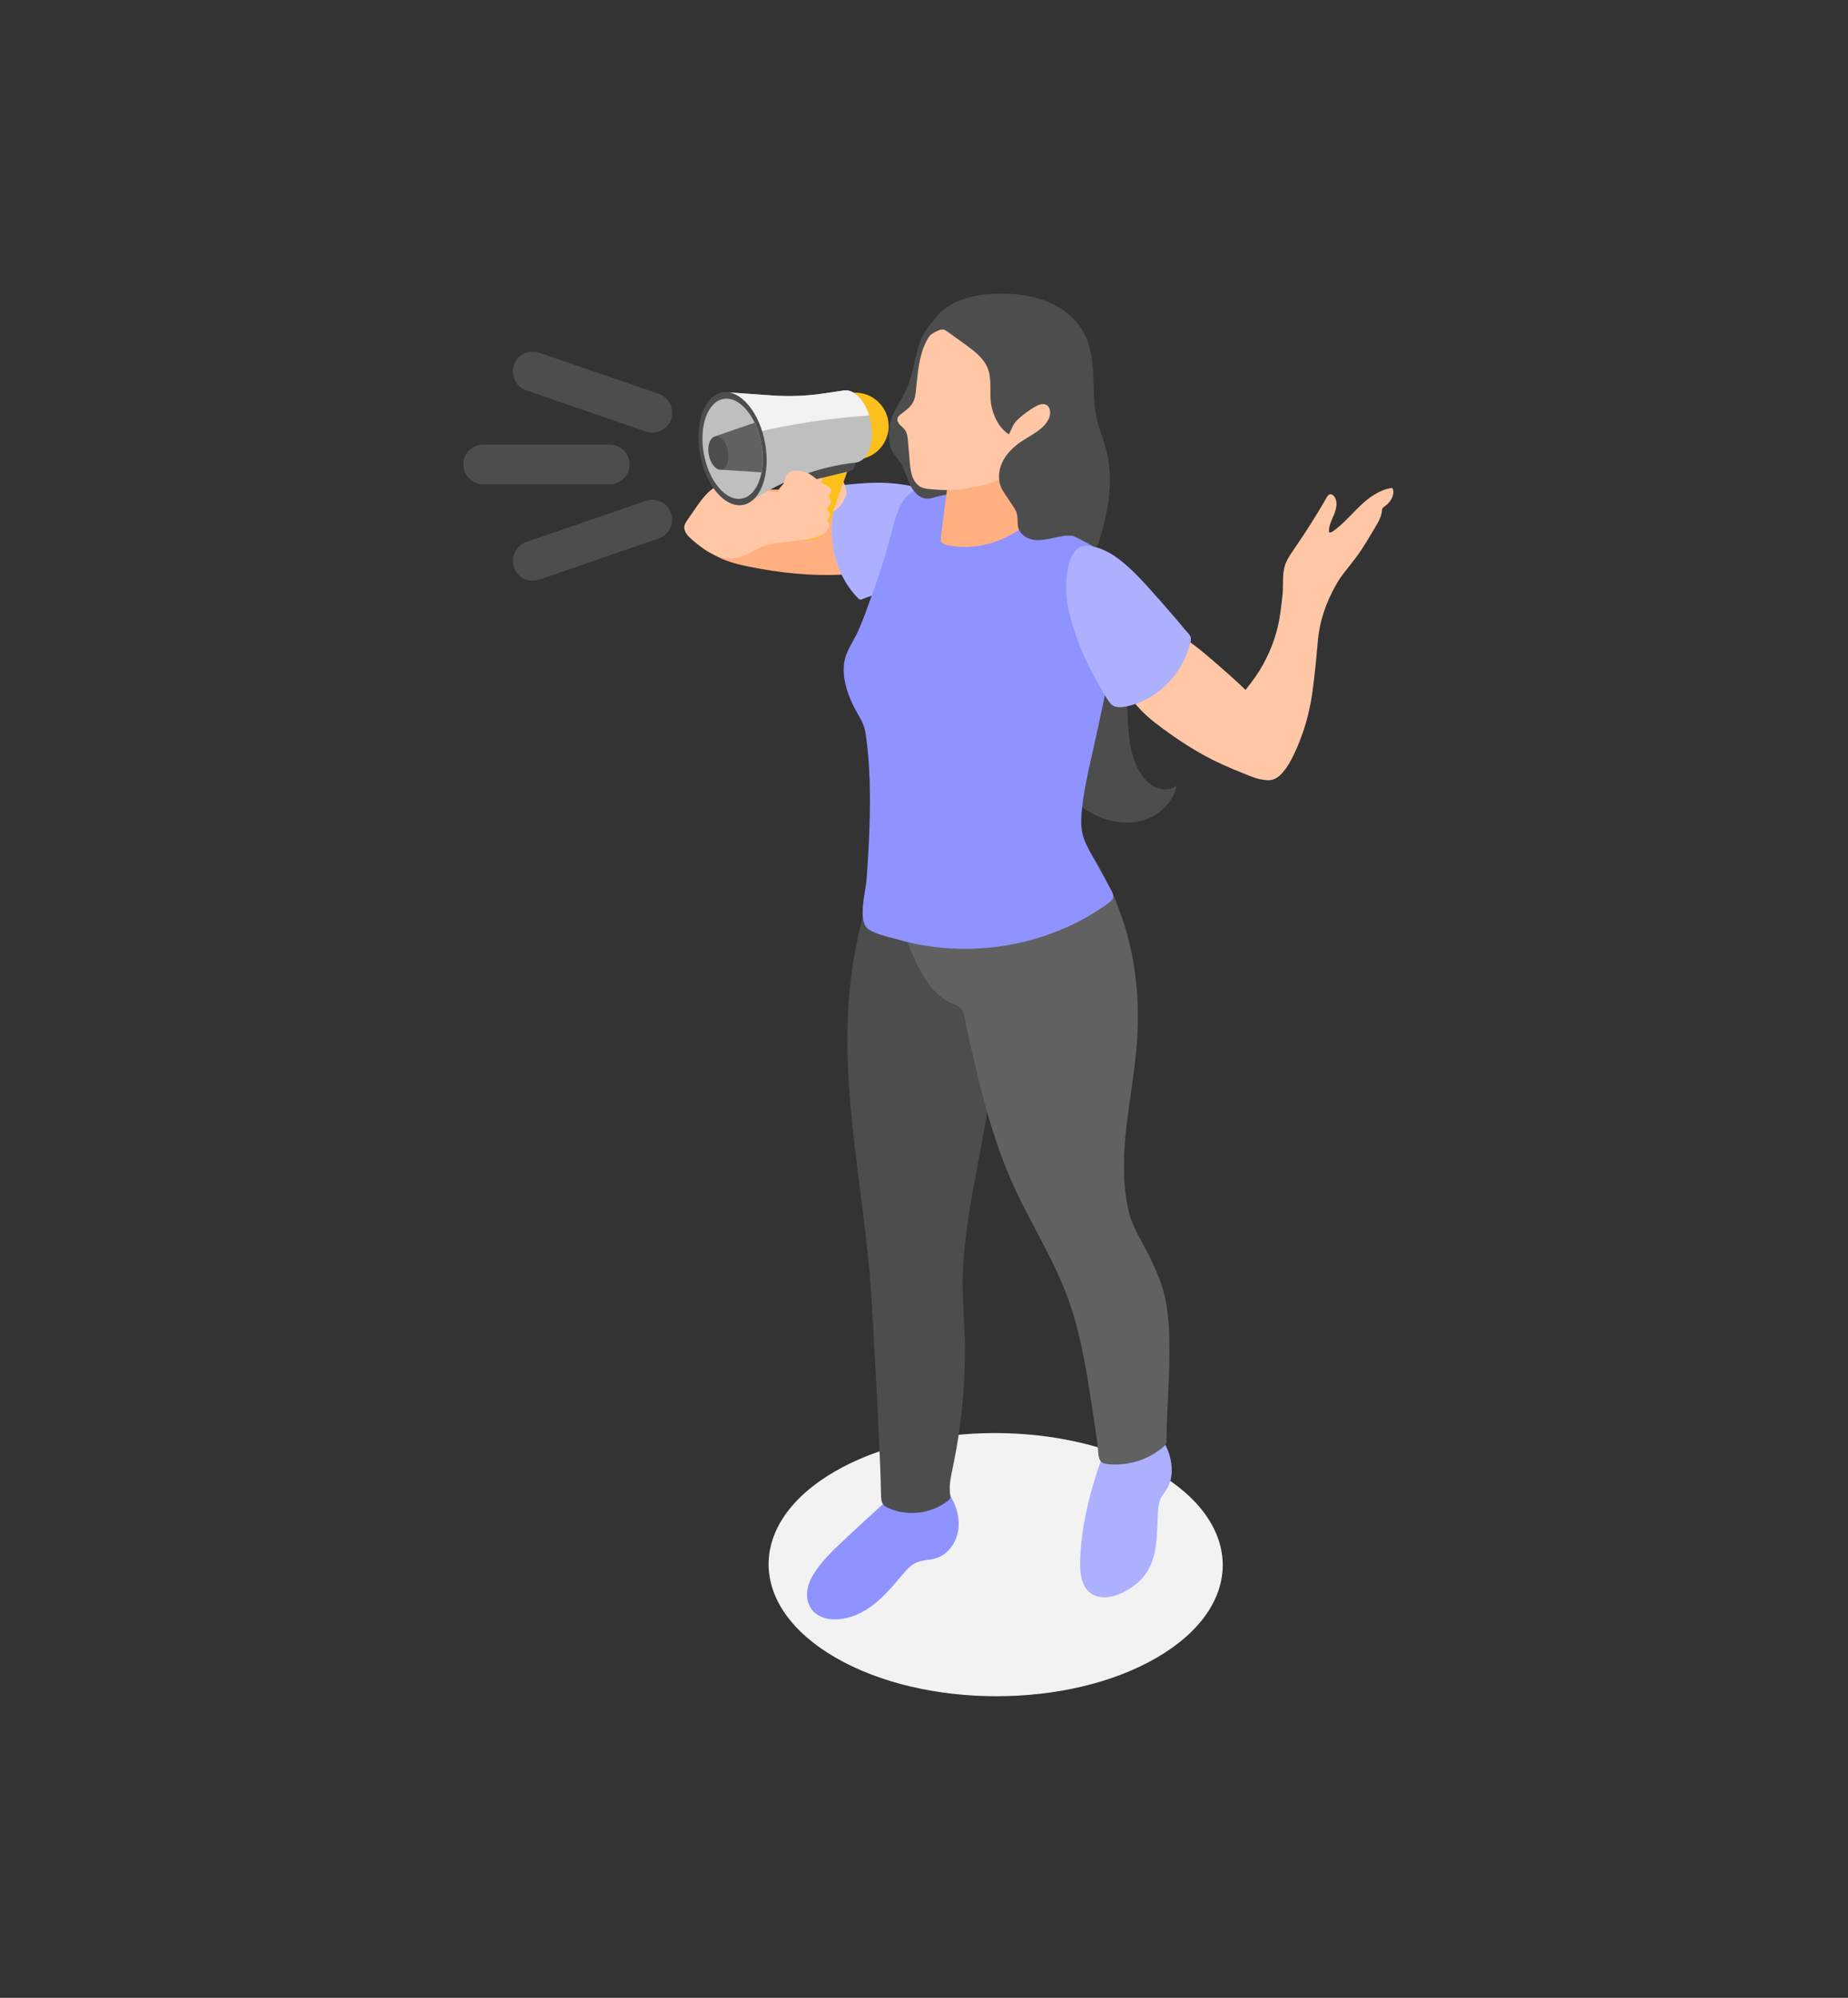 <?xml version="1.0" encoding="UTF-8"?>
<svg id="Layer" xmlns="http://www.w3.org/2000/svg" viewBox="0 0 157.04 169.78">
  <rect x="0" y="0" width="157.04" height="169.78" fill="#333333" stroke="none"/>
  <defs>
    <style>
      .cls-1 {
        fill: #ffaf80;
      }

      .cls-1, .cls-2, .cls-3, .cls-4, .cls-5, .cls-6, .cls-7, .cls-8, .cls-9, .cls-10 {
        stroke-width: 0px;
      }

      .cls-2 {
        fill: #f2f2f2;
      }

      .cls-3 {
        fill: #fcdf3b;
      }

      .cls-4 {
        fill: #adb0ff;
      }

      .cls-5 {
        fill: #616161;
      }

      .cls-11 {
        isolation: isolate;
      }

      .cls-6 {
        fill: #ffc7a6;
      }

      .cls-7 {
        fill: #8f93ff;
      }

      .cls-8 {
        fill: #bfbfbf;
      }

      .cls-9 {
        fill: #fcc01c;
      }

      .cls-10 {
        fill: #4d4d4d;
      }
    </style>
  </defs>
  <g>
    <path class="cls-2" d="M98.21,125.06c7.56,4.37,7.6,11.44.09,15.81s-19.73,4.37-27.29,0c-7.56-4.37-7.6-11.44-.09-15.81,7.51-4.37,19.73-4.37,27.29,0Z"/>
    <path class="cls-1" d="M60.73,47.18c.89.52,1.92.77,2.93.98,2.6.52,5.26.81,7.91.67.62-.03,1.24-.09,1.85-.24.28-.07.57-.17.75-.39.09-.12.15-.26.2-.4.52-1.35,1.04-2.8.71-4.21-.07-.32-.19-.63-.39-.88-.28-.36-.71-.58-1.14-.74-1.13-.4-2.37-.37-3.57-.35-1.59.02-3.18.01-4.76-.03-.96-.03-1.93-.07-2.89.08-.95.14-1.9.49-2.61,1.14-.66.6-1.11,1.52-1,2.43.05.42.48.72.79,1,.38.35.78.68,1.23.94Z"/>
    <path class="cls-7" d="M71.97,130.65c-.95.87-1.9,1.75-2.63,2.81-.33.48-.62,1.02-.72,1.59-.23,1.32.51,2.35,1.84,2.53,1.24.17,2.5-.3,3.52-1.03,1.02-.73,1.84-1.7,2.65-2.66.38-.45.77-.91,1.31-1.13.5-.2,1.06-.18,1.57-.33,1.13-.33,1.88-1.5,1.95-2.67.08-1.17-.41-2.32-1.1-3.28-.42-.59-1.17-.75-1.88-.82-.65-.06-1.57-.06-2.04.5-.33.39-.53.82-.91,1.19-.55.53-1.13,1.04-1.69,1.56-.63.58-1.26,1.16-1.89,1.74Z"/>
    <path class="cls-10" d="M82.31,77.52c-.97-.4-1.77-1.12-2.62-1.75-.84-.63-1.81-1.2-2.86-1.21-.46,0-.79.25-1.18-.03-.14-.1-.56-.67-.43-.85-1.54,2.24-2.16,4.94-2.63,7.58-1.72,9.67.84,19.21,1.45,28.84,0,.06,0,.13.01.19.11,1.71.76,12.87.82,16.75,0,.3.02.62.21.84.1.12.24.19.38.26,1.63.75,3.68.51,5.09-.6.07-.06.15-.12.19-.21.04-.11.02-.23,0-.34-.11-.76.07-1.53.23-2.29.71-3.39,1.06-6.85,1.03-10.31-.02-2.09-.27-4.17-.18-6.26.09-2.21.41-4.41.79-6.59.43-2.46.95-4.91,1.34-7.39.37-2.33.33-4.62.52-6.92.27-3.33.54-6.65.81-9.98-.79.7-2.01.68-2.98.28Z"/>
    <path class="cls-4" d="M78.39,41.53c-1.22-.33-2.48-.51-3.74-.51-.95,0-1.89.09-2.83.18-.1,0-.21.02-.3.08-.12.08-.18.22-.23.36-.54,1.55-.75,3.22-.5,4.84.25,1.62.97,3.18,2.12,4.35.06.06.12.12.2.13.07,0,.13-.02.19-.05,1.01-.44,2.11-.6,3.19-.84,1.07-.24,2.17-.59,2.99-1.32.67-.6,1.1-1.42,1.41-2.26.22-.61.38-1.24.46-1.89.06-.47.07-.96-.09-1.4-.21-.58-.59-.73-1.12-.91-.27-.09-.52-.31-.79-.43-.31-.14-.63-.24-.96-.33Z"/>
    <path class="cls-4" d="M98.32,121.79c-.11.25-.32.71-.61.79-.29.09-.6-.1-.88-.13-.51-.06-1.01-.02-1.52.05-.2.02-.31,0-.47-.12-.11-.08-.48-.42-.42-.57-1,2.52-1.88,5.12-2.33,7.79-.18,1.08-.29,2.16-.3,3.26-.01,1.17.24,2.55,1.57,2.83.73.16,1.49-.07,2.16-.41.79-.4,1.5-.98,1.97-1.73.5-.8.71-1.76.79-2.7.06-.65.07-1.3.1-1.95.03-.59.03-1.22.35-1.74.17-.27.37-.51.52-.79.26-.49.34-1.06.32-1.61-.05-1.1-.5-2.17-1.25-2.97Z"/>
    <path class="cls-5" d="M99.37,113.75c-.05-1.58-.19-3.17-.7-4.67-.26-.77-.61-1.5-.96-2.24-.56-1.17-1.43-2.45-1.74-3.7-1.13-4.44.11-9.11.56-13.57.46-4.58-.01-9.01-1.83-13.27-.59-1.39-1.31-2.73-2.14-4-.76-1.17-1.64-2.29-2.82-3.03-.26-.16-.59-.31-.86-.16-.15.08-.24.23-.33.38-.75,1.34-1.1,2.71-2.04,3.97-.92,1.25-2.14,2.28-3.54,2.95-1.47.7-2.47.58-3.79-.34-1.09-.76-1.88-1.89-2.59-2.99-.09-.14-.25-.29-.38-.2-.08.05-.09.16-.1.25-.19,2.3.15,4.64.96,6.8.7,1.87,1.87,4.55,3.83,5.34.28.11.59.21.78.45.16.19.21.44.27.69.31,1.47.63,2.94.98,4.4.84,3.55,1.85,7.08,3.4,10.39,1.57,3.33,3.58,6.45,4.72,9.99.9,2.8,1.36,5.75,1.79,8.66.14.94.28,1.88.42,2.82.06.4.03,1.05.21,1.41.17.33.64.36,1,.37,1.58.08,3.18-.46,4.38-1.48.09-.08.19-.17.24-.28.04-.1.04-.21.04-.31.02-2.87.32-5.72.23-8.59Z"/>
    <path class="cls-10" d="M93.57,48.96c.04,1.3-.14,2.63.14,3.9.31,1.43,1.18,2.68,1.61,4.07.91,2.89-.03,6.33,1.65,8.85.33.5.77.94,1.33,1.17.56.22,1.24.18,1.69-.2-.27,1.4-1.44,2.54-2.81,2.95-1.37.41-2.88.17-4.16-.46-2.34-1.16-3.97-3.65-4.08-6.25-.1-2.22.81-4.44.45-6.64-.2-1.22-.78-2.33-1.33-3.44-.71-1.43-1.4-2.89-1.86-4.42-.43-1.41-.66-2.95-.24-4.36.42-1.42,1.62-2.68,3.09-2.79.29-.02.6,0,.86.13.97.47,1.99,1.79,2.47,2.76.73,1.46,1.13,3.1,1.18,4.73Z"/>
    <path class="cls-7" d="M76.23,43.62c-.25.69-.41,1.43-.57,2.02-.46,1.68-.98,3.34-1.58,4.97-.36.99-.71,2.01-1.13,2.96-.41.92-1.09,1.79-1.22,2.8-.15,1.21.22,2.4.73,3.49.42.9.95,1.46,1.1,2.48.38,2.57.41,5.21.33,7.81-.04,1.53-.14,3.05-.25,4.57-.08,1.06-.64,2.98-.11,3.95.35.64,1.96.93,2.62,1.13,2.02.6,4.14.87,6.25.83,4.18-.08,8.35-1.39,11.74-3.84.21-.15.43-.34.46-.59.02-.19-.08-.37-.17-.54-.55-1-1.1-1.99-1.65-2.99-.32-.59-.65-1.19-.8-1.85-.14-.63-.11-1.29-.05-1.94.16-1.68.55-3.33.92-4.98,1.07-4.78,2.03-9.58,2.89-14.39.14-.76-.07-.97-.62-1.5-.44-.42-.94-.79-1.45-1.12-1.07-.69-2.24-1.23-3.38-1.79-1.78-.88-3.52-1.84-5.36-2.58-1.84-.74-3.81-1.24-5.8-1.13-.6.03-1.21.13-1.7.46-.57.39-.93,1.04-1.19,1.76Z"/>
    <path class="cls-10" d="M78.44,28.46c-.69,1.38-.73,3.04-1.35,4.47-.53,1.24-1.5,2.35-1.57,3.7-.02.48.03,1.12.23,1.56.2.44.58.81.83,1.23.33.58.49,1.24.79,1.84.25.5.72,1.05,1.31,1.11.29.03.57-.06.85-.14.93-.26,1.93-.38,2.86-.1.31.1.61.24.94.26.17.01.21-.36.25-.49.07-.24.64-2.52.71-2.86.17-.78.31-1.56.38-2.35.09-1.02.09-2.05-.05-3.06-.12-.89-.34-1.76-.55-2.63-.14-.57-.35-1.17-.44-1.75-.08-.57-.07-1.16-.15-1.73-.1-.76-.18-1.42-.01-2.19-.64.11-1.26.29-1.86.52-1.14.44-2.23,1.13-2.89,2.16-.1.15-.18.3-.26.45Z"/>
    <path class="cls-1" d="M80.06,46.15c.26.19.81.25,1.05.28.03,0,.07,0,.1.01,1.36.14,2.75-.1,4-.65,1.25-.55,2.36-1.4,3.26-2.43.19-.22.46-.55.42-.87-.03-.3-.27-.63-.36-.93-.3-1-.55-2.01-.73-3.04-.12-.7-.22-1.4-.19-2.11.02.38-.25.7-.52.97-.71.71-1.53,1.32-2.45,1.73-.92.41-1.94.6-2.94.47-.33-.04-.73-.1-.95.15-.14.16-.16.39-.16.61-.02.97-.73,5.51-.64,5.69.02.04.06.08.11.12Z"/>
    <path class="cls-6" d="M86.28,38.75s.92-.07,1.01-.09c.33-.08.63-.22.94-.36.52-.24.81-.78,1.12-1.25.77-1.15,1.39-2.42,1.61-3.79.2-1.23.07-2.51-.42-3.66-.49-1.15-1.33-2.14-2.4-2.77-.79-.46-1.68-.72-2.59-.86-.81-.12-1.63-.15-2.44-.02-1.51.25-2.9,1.07-3.87,2.25-1.1,1.35-1.22,3.17-1.39,4.84-.04.43-.09.87-.31,1.23-.23.39-.63.65-.99.93-.11.08-.22.18-.27.31-.07.2.03.41.17.57.14.15.32.27.44.44.21.27.24.64.27.98.05.59.1,1.18.15,1.77.04.42.08.86.23,1.25.15.4.43.77.83.92.17.07.34.09.52.11,2.13.26,4.33-.05,6.31-.89.21-.09.43-.19.59-.36.37-.4.29-1.03.47-1.55Z"/>
    <path class="cls-10" d="M80.58,28.23c.48.34.96.69,1.43,1.03.77.56,1.58,1.16,1.93,2.05.36.93.14,1.97.27,2.95.13.96.67,2.13,1.53,2.65.25-.46.31-.84.71-1.22.45-.43.95-.8,1.48-1.11.3-.17.66-.33.97-.18.4.2.41.78.22,1.19-.4.85-1.33,1.29-2.13,1.8-.68.43-1.31.97-1.7,1.67-.4.7-.54,1.57-.23,2.32.18.45.51.82.76,1.23.24.4.55.71.62,1.19.06.38,0,.77.12,1.13.17.5.68.83,1.2.93.52.1,1.06,0,1.58-.11.52-.11,1.04-.25,1.57-.23.44.01.84.14,1.26.25.4.11.6.28.93.55.03.02.06.05.09.05.07,0,.1-.07.12-.13.83-2.52,1.36-5.26.73-7.88-.21-.86-.56-1.68-.78-2.54-.63-2.45.07-5.09-1.09-7.41-.62-1.23-1.74-2.16-3.01-2.71-1.26-.55-2.66-.74-4.03-.75-1.4,0-2.83.18-4.07.81-1.25.63-2.12,1.65-2.34,3.06.24-.3.56-.54.91-.69.43-.2.59-.17.96.11Z"/>
    <path class="cls-6" d="M65.77,41.78c-.74-.08-1.46-.25-2.17-.48-.43-.15-.86-.32-1.32-.35-.71-.04-1.4.28-1.93.75-.54.46-.94,1.05-1.35,1.64-.2.29-.4.58-.6.87-.09.14-.19.28-.23.44-.06.24.02.49.15.69.13.2.32.37.5.53.53.46,1.09.9,1.72,1.21.63.31,1.35.47,2.04.34.81-.15,1.49-.68,2.25-.97,1.07-.41,2.25-.34,3.37-.6.13-.03.26-.07.36-.15.15-.14.18-.36.19-.56.03-.63-.03-1.26-.18-1.87-.1-.41-.24-.81-.52-1.13-.67-.78-1.44-.26-2.28-.35Z"/>
    <g>
      <g class="cls-11">
        <path class="cls-3" d="M71.13,38.63c-.09-.11-.26-.16-.48-.12l-.43.08c-.44.08-.91.48-1.06.89l-1.73,4.83c-.07.21-.05.38.04.49l.82.98c-.09-.11-.11-.28-.04-.49l1.73-4.83c.15-.41.62-.81,1.06-.89l.43-.08c.22-.04.39.01.48.12l-.82-.98Z"/>
        <path class="cls-6" d="M70.78,43.46c.12-.02.23-.09.32-.17.25-.22.47-.49.62-.79.14-.27.24-.59.19-.89-.03-.2-.11-.38-.19-.56-.07-.15-.14-.29-.25-.41-.28-.28-.73-.29-1.12-.36-.27-.04-.53-.12-.8-.18-.42-.09-.84-.14-1.26-.19-.07,0-.15-.02-.21,0-.1.03-.16.13-.21.22-.13.3-.07.65.11.93.18.27.46.46.76.59.23.09.47.15.71.2.21.04.46.04.6.23.23.3.07.65.2.98.09.22.29.44.54.4Z"/>
        <path class="cls-9" d="M71.47,39.49c.44-.08.67.19.52.61l-1.73,4.83c-.15.41-.62.81-1.06.89l-.43.08c-.44.08-.67-.19-.52-.61l1.73-4.83c.15-.41.62-.81,1.06-.89l.43-.08Z"/>
      </g>
      <path class="cls-9" d="M73.19,39s-.04,0-.07.01c-.29-.08-.6-.28-.88-.61-.85-1.01-1.18-2.85-.73-4.1.15-.41.37-.71.62-.89.01,0,.03,0,.04,0,.44-.08.87-.05,1.26.06,0,0,0,0,0,0,1.02.28,1.84,1.13,2.04,2.24.2,1.13-.29,2.22-1.17,2.83-.33.23-.71.4-1.13.47Z"/>
      <path class="cls-10" d="M67.74,40.11l.43.51c.17.2.43.29.69.23l3.38-.82c.16-.04.28-.15.34-.3l.6-1.65-5.43,2.03Z"/>
      <path class="cls-8" d="M73.89,38.19c.47-1.32.12-3.26-.79-4.33-.45-.54-.96-.76-1.42-.68l-1.69.25c-1.45.22-2.92.28-4.38.17l-3.71-.26,1.91,9.27.14-.1c2.62-1.74,5.61-2.84,8.74-3.2.49-.04.93-.42,1.18-1.13Z"/>
      <path class="cls-2" d="M73.86,35.31c-3.32.22-6.63.72-9.87,1.49l-.32.08-1.14-.51-.62-3.02,3.71.26c1.46.1,2.93.05,4.38-.17l1.69-.25c.45-.08.96.14,1.42.68.33.39.59.9.76,1.45Z"/>
      <path class="cls-10" d="M64.82,41.17c-.74,2.06-2.49,2.36-3.91.68-1.42-1.68-1.97-4.71-1.23-6.76.74-2.06,2.49-2.36,3.91-.68,1.42,1.68,1.97,4.71,1.23,6.76Z"/>
      <path class="cls-8" d="M64.53,40.83c-.66,1.82-2.21,2.09-3.46.6-1.26-1.49-1.74-4.17-1.09-5.99.66-1.82,2.21-2.09,3.46-.6,1.26,1.49,1.74,4.17,1.09,5.99Z"/>
      <path class="cls-5" d="M64.71,40.14l-3.55-.23-.42-2.82,3.39-1.17c.61,1.27.84,2.89.58,4.22Z"/>
      <path class="cls-10" d="M61.8,39.39c-.22.61-.73.7-1.15.2-.42-.5-.58-1.39-.36-1.99.22-.61.73-.7,1.15-.2.42.5.58,1.39.36,1.99Z"/>
    </g>
    <path class="cls-6" d="M66.62,41.04c-.08.15-.22.26-.33.4-.17.22-.25.52-.19.79.02.1.06.2.04.3-.01.09-.06.16-.1.24-.11.21-.19.48-.07.69.09.15.26.23.36.37.19.26.09.62.12.94.06.52.53.92,1.03,1.06.51.13,1.04.05,1.55-.09.42-.11.84-.26,1.15-.56.2-.2.35-.51.21-.76-.02-.04-.05-.07-.06-.11-.03-.09.02-.18.07-.26.09-.17.16-.38.05-.54-.07-.1-.2-.19-.17-.31.02-.07.09-.11.14-.15.18-.15.22-.43.1-.63-.03-.05-.07-.09-.08-.14-.06-.18.15-.34.18-.53.03-.15-.07-.3-.19-.39-.12-.09-.27-.14-.4-.21-.53-.26-.93-.76-1.47-.99-.37-.15-.89-.21-1.28-.11-.17.04-.36.17-.46.32-.13.2-.1.46-.21.67Z"/>
    <path class="cls-6" d="M98.22,61.47c1.77,1.35,3.59,2.56,5.62,3.48.75.34,1.52.66,2.29.96.4.16.81.31,1.24.36.43.05.88-.01,1.23-.26.97-.69.8-2.21.43-3.17-.33-.86-.87-1.64-1.46-2.35-1.28-1.56-2.81-2.89-4.33-4.21-1.09-.94-2.19-1.9-3.49-2.52-.67-.32-1.42-.55-2.14-.39-.74.16-1.36.72-1.72,1.39-.46.83-.76,1.98-.54,2.91.1.45.29.87.52,1.26.43.73,1,1.38,1.63,1.94.23.21.47.41.72.6Z"/>
    <path class="cls-6" d="M118.38,41.6s-.03-.09-.07-.12c-.04-.02-.09-.02-.13,0-1.01.18-1.88.82-2.62,1.53-.74.71-1.41,1.51-2.24,2.11-.11.08-.25.16-.38.12-.05-.54.23-1.05.44-1.55.13-.33.23-.7.18-1.05-.04-.25-.23-.71-.57-.63-.1.03-.17.13-.22.22-.87,1.51-1.8,2.99-2.8,4.43-.23.33-.46.66-.63,1.02-.45.95-.25,1.83-.35,2.83-.1.93-.2,1.9-.42,2.81-.17.7-.4,1.38-.69,2.04-.32.74-.71,1.45-1.17,2.11-.5.73-1.07,1.4-1.62,2.09-.28.36-.56.73-.72,1.15-.26.67-.22,1.42-.05,2.12.37,1.5,1.42,2.89,2.89,3.36.25.08.52.14.78.1.39-.06.72-.33.99-.62.41-.46.71-1.01.98-1.57.66-1.39,1.14-2.87,1.42-4.39.12-.62.2-1.25.27-1.88.13-1.05.23-2.1.32-3.16.15-1.86.68-3.42,1.6-5.04.45-.79,1.07-1.46,1.61-2.19.64-.85,1.18-1.78,1.72-2.7.24-.4.48-.83.53-1.29,0-.08.01-.17.05-.24.04-.07.11-.12.18-.17.46-.33.85-.88.72-1.44Z"/>
    <path class="cls-4" d="M90.61,49.53c-.07,1.14.16,2.27.47,3.36.5,1.75,1.22,3.43,2.13,5.01.36.62.72,1.33,1.16,1.89.39.49,1.24.29,1.77.14,1.44-.41,2.72-1.31,3.64-2.49.47-.6.84-1.26,1.1-1.97.12-.34.3-.76.32-1.12.02-.38-.28-.56-.51-.85-.43-.56-3.16-3.71-4.14-4.68-1.11-1.1-2.38-2.2-3.93-2.42-.23-.03-.47-.04-.69.04-1.09.39-1.26,2.13-1.32,3.1Z"/>
  </g>
  <g>
    <path class="cls-10" d="M54.88,36.67l-10.16-3.5c-.88-.3-1.35-1.27-1.05-2.15h0c.3-.88,1.27-1.35,2.15-1.05l10.16,3.5c.88.3,1.35,1.27,1.05,2.15h0c-.3.88-1.27,1.35-2.15,1.05Z"/>
    <path class="cls-10" d="M45.82,49.26l10.16-3.5c.88-.3,1.35-1.27,1.05-2.15h0c-.3-.88-1.27-1.35-2.15-1.05l-10.16,3.5c-.88.3-1.35,1.27-1.05,2.15h0c.3.88,1.27,1.35,2.15,1.05Z"/>
    <path class="cls-10" d="M51.81,41.16h-10.75c-.93,0-1.69-.76-1.69-1.69h0c0-.93.76-1.69,1.69-1.69h10.75c.93,0,1.69.76,1.69,1.69h0c0,.93-.76,1.69-1.69,1.69Z"/>
  </g>
</svg>